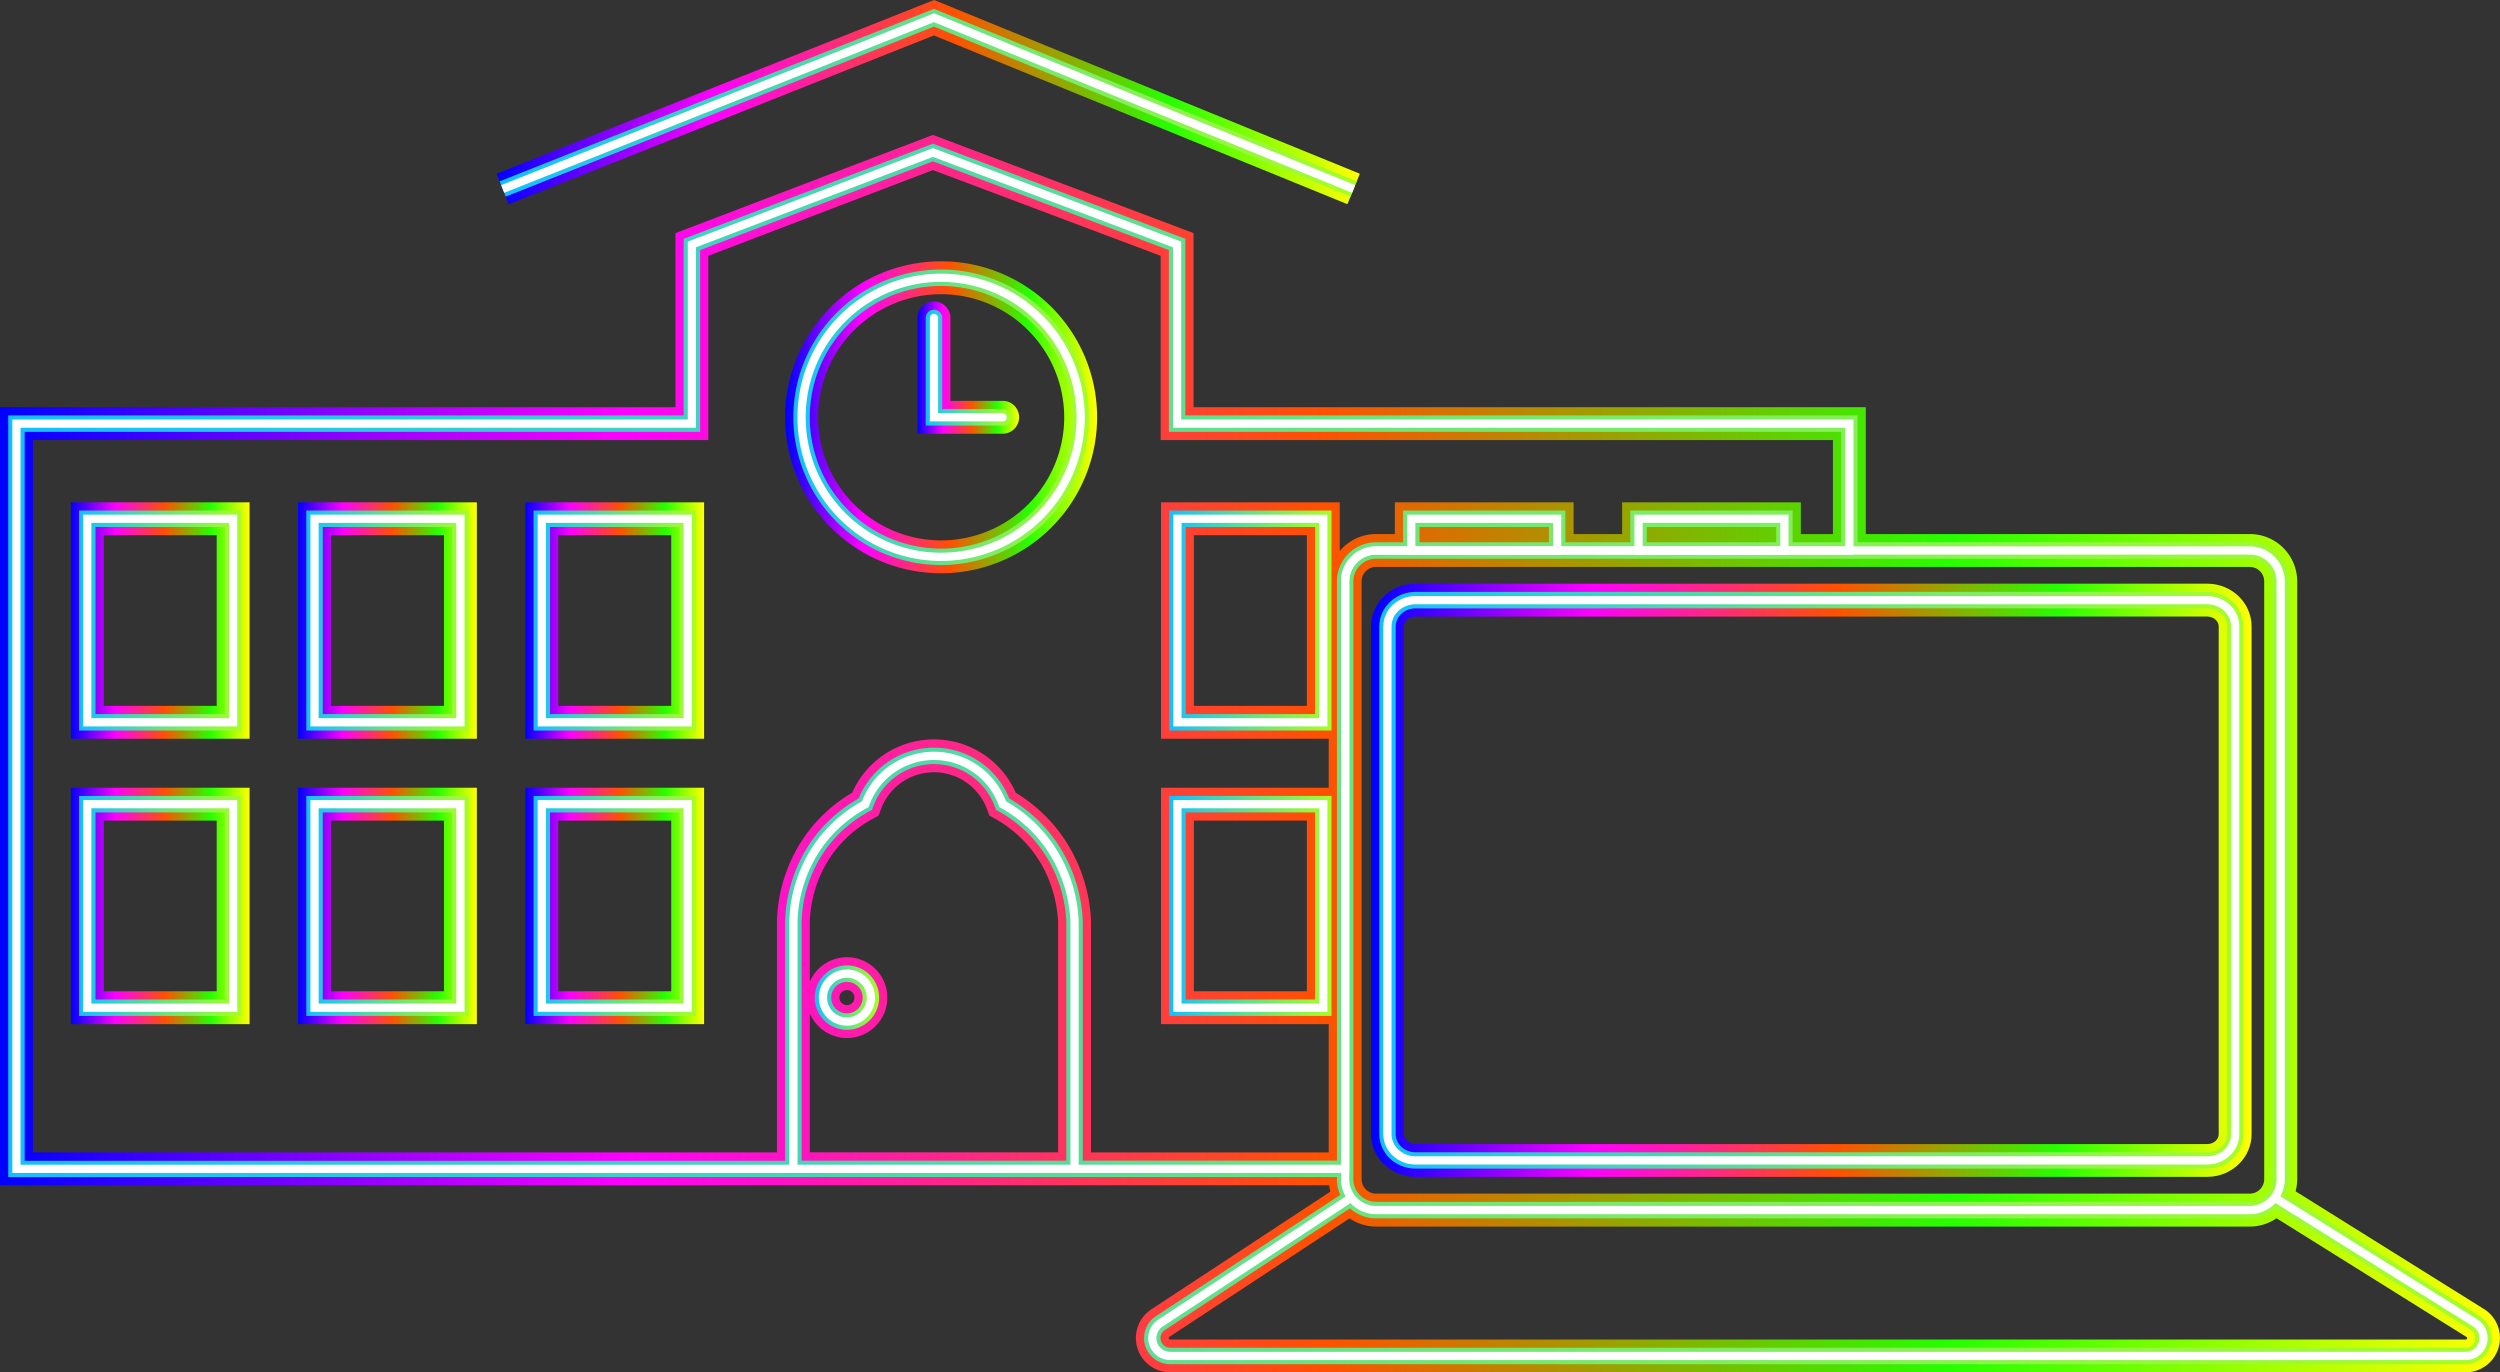 <svg xmlns="http://www.w3.org/2000/svg" xmlns:xlink="http://www.w3.org/1999/xlink" width="1520.4" height="834.64" viewBox="0 0 1520.4 834.64"><rect x="0" y="0" width="1520.4" height="834.64" fill="#333333" stroke="none"/><defs><linearGradient id="a" x1="279.93" y1="1019.06" x2="1800.33" y2="1019.06" gradientUnits="userSpaceOnUse"><stop offset="0" stop-color="blue"/><stop offset="0.25" stop-color="#f0f"/><stop offset="0.53" stop-color="#ff5100"/><stop offset="0.78" stop-color="#26ff00"/><stop offset="1" stop-color="#ff0"/></linearGradient><linearGradient id="b" x1="1113.71" y1="1096.07" x2="1649.29" y2="1096.07" xlink:href="#a"/><linearGradient id="c" x1="599.43" y1="938.11" x2="708.14" y2="938.11" xlink:href="#a"/><linearGradient id="d" x1="461.21" y1="938.11" x2="569.93" y2="938.11" xlink:href="#a"/><linearGradient id="e" x1="323" y1="938.11" x2="431.71" y2="938.11" xlink:href="#a"/><linearGradient id="f" x1="599.43" y1="1111.68" x2="708.14" y2="1111.68" xlink:href="#a"/><linearGradient id="g" x1="461.21" y1="1111.68" x2="569.93" y2="1111.68" xlink:href="#a"/><linearGradient id="h" x1="323" y1="1111.68" x2="431.71" y2="1111.68" xlink:href="#a"/><linearGradient id="i" x1="757.43" y1="814.5" x2="947.14" y2="814.5" xlink:href="#a"/><linearGradient id="j" x1="837.93" y1="784.29" x2="899.71" y2="784.29" xlink:href="#a"/><linearGradient id="k" x1="302.02" y1="62.11" x2="826.99" y2="62.11" xlink:href="#a"/><linearGradient id="v" x1="284.93" y1="1019.23" x2="1795.35" y2="1019.23" gradientUnits="userSpaceOnUse"><stop offset="0" stop-color="#13c0ff"/><stop offset="0.18" stop-color="#31cdd3"/><stop offset="0.58" stop-color="#70e678"/><stop offset="0.87" stop-color="#97f73f"/><stop offset="1" stop-color="#a6fd29"/></linearGradient><linearGradient id="w" x1="1118.71" y1="1096.07" x2="1644.29" y2="1096.07" xlink:href="#v"/><linearGradient id="x" x1="604.43" y1="938.11" x2="703.14" y2="938.11" xlink:href="#v"/><linearGradient id="y" x1="466.21" y1="938.11" x2="564.93" y2="938.11" xlink:href="#v"/><linearGradient id="z" x1="328" y1="938.11" x2="426.71" y2="938.11" xlink:href="#v"/><linearGradient id="aa" x1="604.43" y1="1111.68" x2="703.14" y2="1111.68" xlink:href="#v"/><linearGradient id="ab" x1="466.21" y1="1111.68" x2="564.93" y2="1111.68" xlink:href="#v"/><linearGradient id="ac" x1="328" y1="1111.68" x2="426.71" y2="1111.68" xlink:href="#v"/><linearGradient id="ad" x1="991" y1="938.11" x2="1089.71" y2="938.11" xlink:href="#v"/><linearGradient id="ae" x1="991" y1="1111.68" x2="1089.71" y2="1111.68" xlink:href="#v"/><linearGradient id="af" x1="775.43" y1="1167.43" x2="814.57" y2="1167.43" xlink:href="#v"/><linearGradient id="ag" x1="762.43" y1="814.5" x2="942.14" y2="814.5" xlink:href="#v"/><linearGradient id="ah" x1="842.93" y1="784.29" x2="894.71" y2="784.29" xlink:href="#v"/><linearGradient id="ai" x1="303.87" y1="62.48" x2="825.1" y2="62.48" xlink:href="#v"/></defs><path d="M1790.5,1356.78,1676,1285.21a28.42,28.42,0,0,0,1-7.37V914.3a28.83,28.83,0,0,0-28.8-28.8H1414.64V808.36H1005.79V702.47l-158.52-59.7L690.71,702.5V808.36H279.93v473.21h808.32a25.85,25.85,0,0,0,.77,3.84L980.13,1357a20.88,20.88,0,0,0,11.47,38.32h787.84a20.88,20.88,0,0,0,11.06-38.58ZM1648.13,905.5a8.81,8.81,0,0,1,8.8,8.8v363.54a8.81,8.81,0,0,1-8.8,8.8H1116.8a8.81,8.81,0,0,1-8.8-8.8V914.3a8.81,8.81,0,0,1,8.8-8.8ZM795,1192a24.57,24.57,0,1,0-22.57-34.28v-36.44a74.83,74.83,0,0,1,13.94-41.39,73.35,73.35,0,0,1,24.51-21.29l3.33-1.8,1.31-3.55a34.4,34.4,0,0,1,64.82,0l1.28,3.45,3.22,1.8a74.65,74.65,0,0,1,23.08,19.85c12.41,16.18,15.05,33.8,15.51,43v140.19h-151v-84.43A24.61,24.61,0,0,0,795,1192Zm-4.57-24.57A4.57,4.57,0,1,1,795,1172,4.58,4.58,0,0,1,790.43,1167.43ZM986,866.21V1010h102v29.79H986v143.78h102v78H943.43V1120.68a96.58,96.58,0,0,0-19.63-54.48,94.3,94.3,0,0,0-26.12-23.35,54.35,54.35,0,0,0-99.46-.07,93.48,93.48,0,0,0-28,25.33,94.89,94.89,0,0,0-17.77,52.76v140.7H299.93V828.36H710.71V716.28l136.6-52.13,138.48,52.16V828.36h408.85V885.5h-19.5V866.21H1266.43V885.5h-29.5V866.21H1128.21V885.5H1116.8a28.75,28.75,0,0,0-22.09,10.34V866.21Zm88.71,20V990H1006V886.21Zm0,173.58v103.78H1006V1059.79Zm705.57,314.93c-.18.64-.49.64-.84.64H991.6c-.35,0-.65,0-.84-.63a.72.72,0,0,1,.36-1l109.55-72.06a28.66,28.66,0,0,0,16.13,5h531.33a28.64,28.64,0,0,0,16.29-5.06l115.48,72.16A.71.71,0,0,1,1780.28,1374.72Z" transform="translate(-279.93 -560.72)" fill="url(#a)"/><path d="M1622.25,1276.43h-481.5c-14.91,0-27-11.65-27-26V941.68c0-14.32,12.13-26,27-26h481.5c14.91,0,27,11.65,27,26v308.78C1649.29,1264.78,1637.16,1276.43,1622.25,1276.43Zm-481.5-340.72c-3.88,0-7,2.68-7,6v308.78c0,3.29,3.16,6,7,6h481.5c3.88,0,7-2.68,7-6V941.68c0-3.29-3.16-6-7-6Z" transform="translate(-279.93 -560.72)" fill="url(#b)"/><path d="M708.14,1010H599.43V866.21H708.14Zm-88.71-20h68.71V886.21H619.43Z" transform="translate(-279.93 -560.72)" fill="url(#c)"/><path d="M569.93,1010H461.21V866.21H569.93Zm-88.72-20h68.72V886.21H481.21Z" transform="translate(-279.93 -560.72)" fill="url(#d)"/><path d="M431.71,1010H323V866.21H431.71ZM343,990h68.71V886.21H343Z" transform="translate(-279.93 -560.72)" fill="url(#e)"/><path d="M708.14,1183.57H599.43V1039.79H708.14Zm-88.71-20h68.71V1059.79H619.43Z" transform="translate(-279.93 -560.72)" fill="url(#f)"/><path d="M569.93,1183.57H461.21V1039.79H569.93Zm-88.72-20h68.72V1059.79H481.21Z" transform="translate(-279.93 -560.72)" fill="url(#g)"/><path d="M431.71,1183.57H323V1039.79H431.71Zm-88.71-20h68.71V1059.79H343Z" transform="translate(-279.93 -560.72)" fill="url(#h)"/><path d="M852.29,909.36a94.86,94.86,0,1,1,94.85-94.86A95,95,0,0,1,852.29,909.36Zm0-169.72a74.86,74.86,0,1,0,74.85,74.86A74.94,74.94,0,0,0,852.29,739.64Z" transform="translate(-279.93 -560.72)" fill="url(#i)"/><path d="M889.71,824.5H837.93V754.07a10,10,0,0,1,20,0V804.5h31.78a10,10,0,0,1,0,20Z" transform="translate(-279.93 -560.72)" fill="url(#j)"/><polygon points="309.4 124.22 302.02 105.63 568.05 0 826.99 105.66 819.43 124.18 567.95 21.56 309.4 124.22" fill="url(#k)"/><path d="M1622.25,1276.43h-481.5c-14.91,0-27-11.65-27-26V941.68c0-14.32,12.13-26,27-26h481.5c14.91,0,27,11.65,27,26v308.78C1649.29,1264.78,1637.16,1276.43,1622.25,1276.43Zm-481.5-340.72c-3.88,0-7,2.68-7,6v308.78c0,3.29,3.16,6,7,6h481.5c3.88,0,7-2.68,7-6V941.68c0-3.29-3.16-6-7-6Z" transform="translate(-279.93 -560.72)" fill="url(#b)"/><path d="M708.14,1010H599.43V866.21H708.14Zm-88.71-20h68.71V886.21H619.43Z" transform="translate(-279.93 -560.72)" fill="url(#c)"/><path d="M569.93,1010H461.21V866.21H569.93Zm-88.72-20h68.72V886.21H481.21Z" transform="translate(-279.93 -560.72)" fill="url(#d)"/><path d="M431.71,1010H323V866.21H431.71ZM343,990h68.71V886.21H343Z" transform="translate(-279.93 -560.72)" fill="url(#e)"/><path d="M708.14,1183.57H599.43V1039.79H708.14Zm-88.71-20h68.71V1059.79H619.43Z" transform="translate(-279.93 -560.72)" fill="url(#f)"/><path d="M569.93,1183.57H461.21V1039.79H569.93Zm-88.72-20h68.72V1059.79H481.21Z" transform="translate(-279.93 -560.72)" fill="url(#g)"/><path d="M431.71,1183.57H323V1039.79H431.71Zm-88.71-20h68.71V1059.79H343Z" transform="translate(-279.93 -560.72)" fill="url(#h)"/><path d="M852.29,909.36a94.86,94.86,0,1,1,94.85-94.86A95,95,0,0,1,852.29,909.36Zm0-169.72a74.86,74.86,0,1,0,74.85,74.86A74.94,74.94,0,0,0,852.29,739.64Z" transform="translate(-279.93 -560.72)" fill="url(#i)"/><path d="M889.71,824.5H837.93V754.07a10,10,0,0,1,20,0V804.5h31.78a10,10,0,0,1,0,20Z" transform="translate(-279.93 -560.72)" fill="url(#j)"/><polygon points="309.4 124.22 302.02 105.63 568.05 0 826.99 105.66 819.43 124.18 567.95 21.56 309.4 124.22" fill="url(#k)"/><path d="M1787.85,1361,1670,1287.34a23.69,23.69,0,0,0,2-9.5V914.3a23.83,23.83,0,0,0-23.8-23.8H1409.64V813.36H1000.79V705.93L847.28,648.11,695.71,706V813.36H284.93v463.21H1093v1.27a23.46,23.46,0,0,0,2,9.6l-112.15,73.78a15.88,15.88,0,0,0,8.72,29.14h787.84a15.88,15.88,0,0,0,8.41-29.34ZM1648.13,900.5a13.81,13.81,0,0,1,13.8,13.8v363.54a13.81,13.81,0,0,1-13.8,13.8H1116.8a13.81,13.81,0,0,1-13.8-13.8V914.3a13.81,13.81,0,0,1,13.8-13.8Zm-504.92-10v-9.29h78.72v9.29Zm138.22,0v-9.29h78.71v9.29Zm-353,376.07h-161V1121.21a80,80,0,0,1,14.9-44.27,78.45,78.45,0,0,1,26.18-22.75l1.67-.9.65-1.77a39.41,39.41,0,0,1,74.2,0l.64,1.72,1.61.9a79.66,79.66,0,0,1,24.61,21.18,81.67,81.67,0,0,1,16.54,45.93ZM1093,914.3v352.27H938.43V1120.91a91.47,91.47,0,0,0-18.6-51.67,89.34,89.34,0,0,0-26.1-22.92,49.37,49.37,0,0,0-91.57,0,88.57,88.57,0,0,0-27.91,24.78,90,90,0,0,0-16.81,50v145.56H294.93V823.36H705.71V712.83l141.59-54,143.49,54V823.36h408.85V890.5h-29.5V871.21h-98.71V890.5h-39.5V871.21h-98.72V890.5H1116.8A23.83,23.83,0,0,0,1093,914.3Zm692.08,461.8a5.69,5.69,0,0,1-5.64,4.26H991.6a5.87,5.87,0,0,1-3.23-10.78l112.55-74a23.67,23.67,0,0,0,15.88,6.1h531.33a23.68,23.68,0,0,0,16-6.17l118.46,74A5.69,5.69,0,0,1,1785.08,1376.1Z" transform="translate(-279.93 -560.72)" fill="url(#v)"/><path d="M1622.25,1271.43h-481.5c-12.15,0-22-9.41-22-21V941.68c0-11.56,9.89-21,22-21h481.5c12.15,0,22,9.41,22,21v308.78C1644.29,1262,1634.4,1271.43,1622.25,1271.43Zm-481.5-340.72c-6.64,0-12,4.92-12,11v308.78c0,6,5.4,11,12,11h481.5c6.64,0,12-4.92,12-11V941.68c0-6-5.4-11-12-11Z" transform="translate(-279.93 -560.72)" fill="url(#w)"/><path d="M703.14,1005H604.43V871.21h98.71Zm-88.71-10h78.71V881.21H614.43Z" transform="translate(-279.93 -560.72)" fill="url(#x)"/><path d="M564.93,1005H466.21V871.21h98.72Zm-88.72-10h78.72V881.21H476.21Z" transform="translate(-279.93 -560.72)" fill="url(#y)"/><path d="M426.71,1005H328V871.21h98.71ZM338,995h78.71V881.21H338Z" transform="translate(-279.93 -560.72)" fill="url(#z)"/><path d="M703.14,1178.57H604.43V1044.79h98.71Zm-88.71-10h78.71V1054.79H614.43Z" transform="translate(-279.93 -560.72)" fill="url(#aa)"/><path d="M564.93,1178.57H466.21V1044.79h98.72Zm-88.72-10h78.72V1054.79H476.21Z" transform="translate(-279.93 -560.72)" fill="url(#ab)"/><path d="M426.71,1178.57H328V1044.79h98.71Zm-88.71-10h78.71V1054.79H338Z" transform="translate(-279.93 -560.72)" fill="url(#ac)"/><path d="M1089.71,1005H991V871.21h98.71ZM1001,995h78.71V881.21H1001Z" transform="translate(-279.93 -560.72)" fill="url(#ad)"/><path d="M1089.71,1178.57H991V1044.79h98.71Zm-88.71-10h78.71V1054.79H1001Z" transform="translate(-279.93 -560.72)" fill="url(#ae)"/><path d="M795,1187a19.57,19.57,0,1,1,19.57-19.57A19.59,19.59,0,0,1,795,1187Zm0-29.14a9.57,9.57,0,1,0,9.57,9.57A9.58,9.58,0,0,0,795,1157.86Z" transform="translate(-279.93 -560.72)" fill="url(#af)"/><path d="M852.29,904.36a89.86,89.86,0,1,1,89.85-89.86A90,90,0,0,1,852.29,904.36Zm0-169.72a79.86,79.86,0,1,0,79.85,79.86A80,80,0,0,0,852.29,734.64Z" transform="translate(-279.93 -560.72)" fill="url(#ag)"/><path d="M889.71,819.5H842.93V754.07a5,5,0,0,1,10,0V809.5h36.78a5,5,0,0,1,0,10Z" transform="translate(-279.93 -560.72)" fill="url(#ah)"/><polygon points="307.56 119.57 303.87 110.28 568.02 5.39 825.1 110.29 821.32 119.55 567.97 16.17 307.56 119.57" fill="url(#ai)"/><path d="M1100.5,1274.07H287.43V815.86H698.21V707.67l149.07-56.88.89.33,150.12,56.54v108.2h408.85V898H1116.8a16.32,16.32,0,0,0-16.3,16.3Zm-808.07-5H1095.5V914.3a21.32,21.32,0,0,1,21.3-21.3h285.34V820.86H993.29V711.12l-146-55-144.09,55V820.86H292.43Z" transform="translate(-279.93 -560.72)" fill="#fff"/><path d="M1648.13,1299.14H1116.8a21.32,21.32,0,0,1-21.3-21.3V914.3a21.32,21.32,0,0,1,21.3-21.3h531.33a21.32,21.32,0,0,1,21.3,21.3v363.54A21.32,21.32,0,0,1,1648.13,1299.14ZM1116.8,898a16.32,16.32,0,0,0-16.3,16.3v363.54a16.32,16.32,0,0,0,16.3,16.3h531.33a16.32,16.32,0,0,0,16.3-16.3V914.3a16.32,16.32,0,0,0-16.3-16.3Z" transform="translate(-279.93 -560.72)" fill="#fff"/><path d="M1622.25,1268.93h-481.5c-10.77,0-19.54-8.29-19.54-18.47V941.68c0-10.18,8.77-18.47,19.54-18.47h481.5c10.77,0,19.54,8.29,19.54,18.47v308.78C1641.79,1260.64,1633,1268.93,1622.25,1268.93Zm-481.5-340.72c-8,0-14.54,6-14.54,13.47v308.78c0,7.42,6.53,13.47,14.54,13.47h481.5c8,0,14.54-6,14.54-13.47V941.68c0-7.42-6.53-13.47-14.54-13.47Z" transform="translate(-279.93 -560.72)" fill="#fff"/><path d="M1779.44,1387.86H991.6a13.38,13.38,0,0,1-7.35-24.55L1100.33,1287l2.75,4.18L987,1367.49a8.37,8.37,0,0,0,4.6,15.37h787.84a8.38,8.38,0,0,0,4.44-15.48l-122-76.22,2.65-4.24,122,76.22a13.38,13.38,0,0,1-7.08,24.72Z" transform="translate(-279.93 -560.72)" fill="#fff"/><path d="M700.64,1002.5H606.93V873.71h93.71Zm-88.71-5h83.71V878.71H611.93Z" transform="translate(-279.93 -560.72)" fill="#fff"/><path d="M562.43,1002.5H468.71V873.71h93.72Zm-88.72-5h83.72V878.71H473.71Z" transform="translate(-279.93 -560.72)" fill="#fff"/><path d="M424.21,1002.5H330.5V873.71h93.71Zm-88.71-5h83.71V878.71H335.5Z" transform="translate(-279.93 -560.72)" fill="#fff"/><path d="M700.64,1176.07H606.93V1047.29h93.71Zm-88.71-5h83.71V1052.29H611.93Z" transform="translate(-279.93 -560.72)" fill="#fff"/><path d="M562.43,1176.07H468.71V1047.29h93.72Zm-88.72-5h83.72V1052.29H473.71Z" transform="translate(-279.93 -560.72)" fill="#fff"/><path d="M424.21,1176.07H330.5V1047.29h93.71Zm-88.71-5h83.71V1052.29H335.5Z" transform="translate(-279.93 -560.72)" fill="#fff"/><path d="M1367.64,898h-93.71V873.71h93.71Zm-88.71-5h83.71V878.71h-83.71Z" transform="translate(-279.93 -560.72)" fill="#fff"/><path d="M1229.43,898h-93.72V873.71h93.72Zm-88.72-5h83.72V878.71h-83.72Z" transform="translate(-279.93 -560.72)" fill="#fff"/><path d="M1087.21,1002.5H993.5V873.71h93.71Zm-88.71-5h83.71V878.71H998.5Z" transform="translate(-279.93 -560.72)" fill="#fff"/><path d="M1087.21,1176.07H993.5V1047.29h93.71Zm-88.71-5h83.71V1052.29H998.5Z" transform="translate(-279.93 -560.72)" fill="#fff"/><path d="M935.93,1271.57h-5V1121.2a84.14,84.14,0,0,0-17.06-47.39A82.17,82.17,0,0,0,888.5,1052l-.81-.45-.32-.86a41.9,41.9,0,0,0-78.88,0l-.33.89-.83.45a80.92,80.92,0,0,0-27,23.48,82.5,82.5,0,0,0-15.38,45.74v150.36h-5V1121.14a87.56,87.56,0,0,1,16.33-48.61,86.13,86.13,0,0,1,27.88-24.5,46.89,46.89,0,0,1,87.59,0,87.21,87.21,0,0,1,26.11,22.71A89.19,89.19,0,0,1,935.93,1121v150.54Z" transform="translate(-279.93 -560.72)" fill="#fff"/><path d="M795,1184.5a17.07,17.07,0,1,1,17.07-17.07A17.09,17.09,0,0,1,795,1184.5Zm0-29.14a12.07,12.07,0,1,0,12.07,12.07A12.08,12.08,0,0,0,795,1155.36Z" transform="translate(-279.93 -560.72)" fill="#fff"/><path d="M852.29,901.86a87.36,87.36,0,1,1,87.35-87.36A87.46,87.46,0,0,1,852.29,901.86Zm0-169.72a82.36,82.36,0,1,0,82.35,82.36A82.45,82.45,0,0,0,852.29,732.14Z" transform="translate(-279.93 -560.72)" fill="#fff"/><path d="M889.71,817H845.43V754.07a2.5,2.5,0,0,1,5,0V812h39.28a2.5,2.5,0,0,1,0,5Z" transform="translate(-279.93 -560.72)" fill="#fff"/><polygon points="306.63 117.25 304.79 112.6 568.01 8.09 568.94 8.46 824.16 112.61 822.27 117.24 567.99 13.47 306.63 117.25" fill="#fff"/></svg>